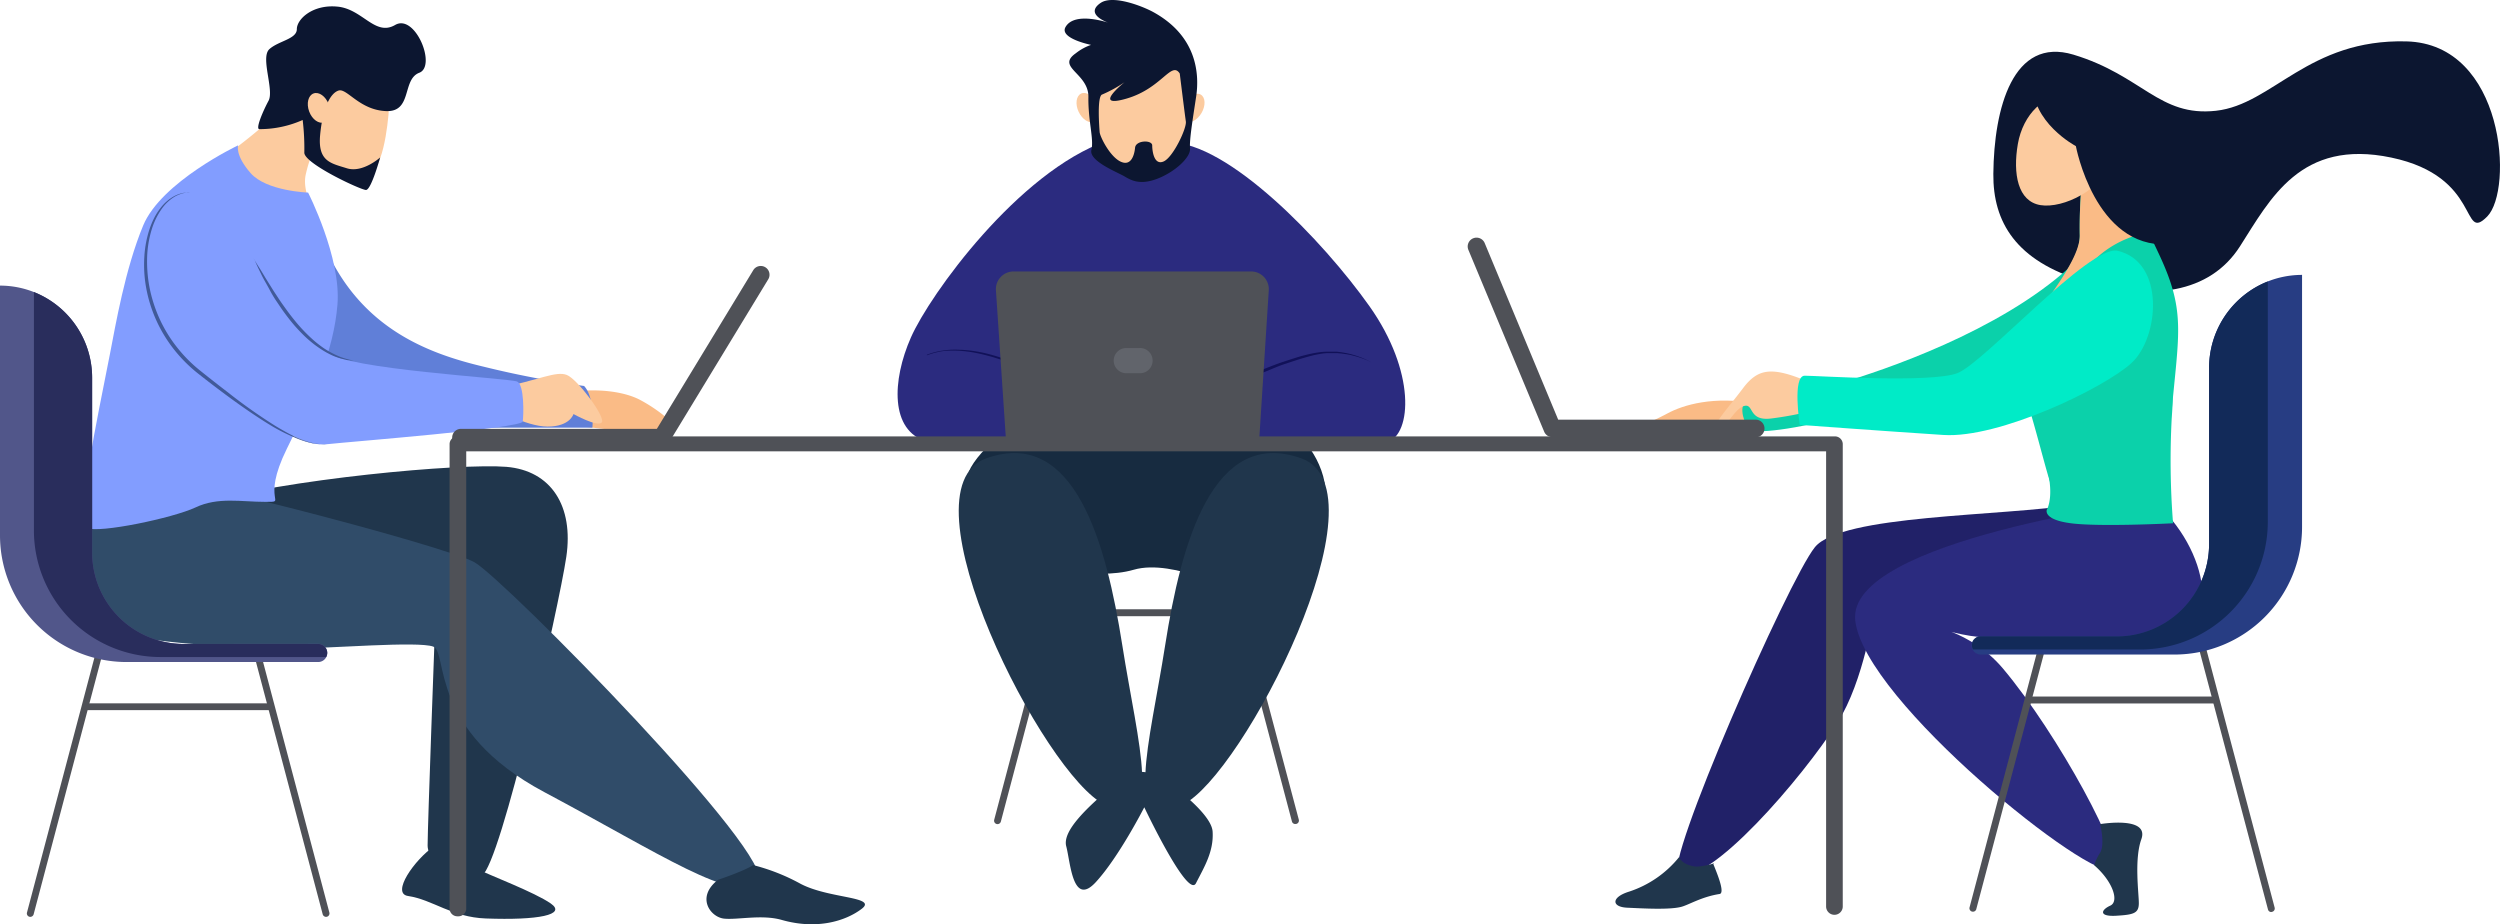 <svg xmlns="http://www.w3.org/2000/svg" width="842.412" height="311.441" viewBox="0 0 842.412 311.441"><defs><style>.a{fill:#20364c;}.b{fill:#fccb9f;}.c{fill:#fabb86;}.d{fill:#304c69;}.e{fill:#607fd8;}.f{fill:#829dff;}.g{fill:#415a99;}.h{fill:#0c1630;}.i{fill:#212168;}.j{fill:#0bd1aa;}.k{fill:#2b2b7f;}.l{fill:#00ebc7;}.m{fill:#4f5157;}.n{fill:#172b40;}.o{fill:#111159;}.p{fill:#61646b;}.q{fill:#273d83;}.r{fill:#122a59;}.s{fill:#51568a;}.t{fill:#292d5c;}</style></defs><g transform="translate(0 0.017)"><g transform="translate(0 -0.017)"><path class="a" d="M37.267,96.819c29.925-8.66,89.064-13.9,104.214-12.643s22.743,13.279,20.218,30.318-22.107,103.6-28.429,107.393-18.31-3.741-18.31-10.118,2.525-74.532,2.525-74.532L33.47,118.926Z" transform="translate(29.129 73.13)"/><path class="b" d="M84.746,28.781c-.935,9.726-3.142,22.107-10.118,22.107S52.689,41.069,53.063,31.4c.636-16.421,11.97-20.2,18.946-20.2S85.906,15.52,84.746,28.781Z" transform="translate(46.176 9.779)"/><path class="c" d="M102.11,71c11.222-1.683,19.938,0,24.707,2.525a52.5,52.5,0,0,1,8.435,5.611l-2.805,6.191-24.931-2.805Z" transform="translate(88.868 61.229)"/><path class="b" d="M88.583,13.85C59.519,45.421,46.894,43.532,33,64.348S15.94,154.067,23.515,158.5s27.793,4.414,36,4.414,31.2-46.085,34.75-61.271c6.939-29.682-10.754-43.578-8.211-54.95a48.928,48.928,0,0,1,8.828-18.946Z" transform="translate(16.977 12.085)"/><path class="d" d="M28.1,85.616c-19.077,22.893-17.057,48.628-2.525,53.042s49.264,5.611,61.271,5.611,41.689-2.525,46.758-.617-1.739,28.186,37.406,49.021,64.432,37.911,72.007,30.318-85.436-102.082-95.536-107.767S31.263,81.819,28.1,85.616Z" transform="translate(12.39 74.234)"/><path class="a" d="M83.3,152.41c-6.733,4.638-14.645,15.991-8.847,16.833,8.416,1.272,14.738,7.163,26.184,7.575,17.693.655,27.363-1.253,21.9-5.05s-20.218-9.352-26.184-12.213S83.3,152.41,83.3,152.41Z" transform="translate(63.049 132.675)"/><path class="a" d="M131.168,160.8c-7.575,5.91-2.525,12.643,2.095,13.092s12.7-1.478,19.376.43c11.8,3.367,21.49.411,26.951-3.741s-10.941-3.367-20.573-8.416a67.612,67.612,0,0,0-16.01-6.322C140.014,157.86,131.168,160.8,131.168,160.8Z" transform="translate(110.776 135.661)"/><path class="e" d="M61.538,41c11.222,33.123,36.49,42.232,56.109,46.889a326.363,326.363,0,0,0,33.666,6.453c3.741,3.928,2.805,14.046,2.805,14.046H102.255S52.28,84.728,52.28,83.325,61.538,41,61.538,41Z" transform="translate(45.5 35.714)"/><path class="f" d="M23.978,96.363c-4.283,21.883-11.8,56.858-7.8,58.747s29.065-3.367,36.639-6.939S68.193,146.3,76.2,146.3s-1.683.43,7.369-17.9,15.785-32.843,17.057-48.628S90.73,42.086,90.73,42.086s-14.046-.468-19.376-6.565-4.208-9.352-4.208-9.352-25.9,12.288-32,27.026S25.867,86.675,23.978,96.363Z" transform="translate(13.091 22.807)"/><path class="b" d="M90.593,72.181c13.747-2.805,19.358-5.891,23-4.489S126.8,82,125.4,83.7s-9.539-2.824-9.539-2.824-1.141,4.227-8.716,4.227S88.91,78.634,88.91,78.634Z" transform="translate(77.38 58.641)"/><path class="f" d="M43.885,36.641c-18.2-1.87-25.268,36.284,1.683,57.624s33.666,24.314,40.979,23.51,65.143-5.33,65.461-7.593.561-12.344-1.87-13.466S91.465,92.507,86.677,86.9,68.872,39.241,43.885,36.641Z" transform="translate(24.139 31.862)"/><path class="g" d="M41.224,34.66h-.8l-.58.094a14.14,14.14,0,0,0-1.608.43,11.933,11.933,0,0,0-2.039.935,14.607,14.607,0,0,0-4.339,4.133,24.314,24.314,0,0,0-3.367,7.014,35.536,35.536,0,0,0-1.5,9.127A46.758,46.758,0,0,0,27.8,66.7a47.9,47.9,0,0,0,3.367,10.492A46.758,46.758,0,0,0,37.109,86.9,48.216,48.216,0,0,0,45.17,94.94c2.974,2.394,5.929,4.694,8.809,6.9a180.759,180.759,0,0,0,16.2,11.465c1.234.748,2.431,1.44,3.572,2.076s2.282,1.216,3.348,1.7a28.919,28.919,0,0,0,5.723,2,18.479,18.479,0,0,0,3.89.43l1.047-.056H86.71a17.844,17.844,0,0,1-3.928-.262,29.739,29.739,0,0,1-5.854-1.87,60.8,60.8,0,0,1-7.107-3.479c-2.506-1.459-5.162-3.18-7.93-5.05s-5.611-3.909-8.547-6.079-5.91-4.451-8.9-6.808a49.245,49.245,0,0,1-8.323-8.248,47.169,47.169,0,0,1-9.445-20.779,43.335,43.335,0,0,1-.636-10.474,36.452,36.452,0,0,1,1.739-9.352A28.224,28.224,0,0,1,29.4,43.17a21.3,21.3,0,0,1,2.039-3.2,14.963,14.963,0,0,1,4.638-4.059,11.558,11.558,0,0,1,2.095-.86,10.718,10.718,0,0,1,1.646-.337h1.4Z" transform="translate(22.591 30.196)"/><path class="g" d="M45.67,46.51l1.122,1.87,1.365,2.17,1.665,2.768,2.02,3.236c.711,1.16,1.515,2.338,2.319,3.572s1.7,2.469,2.618,3.741,1.87,2.506,2.88,3.741a54.987,54.987,0,0,0,6.359,6.621,40.024,40.024,0,0,0,3.329,2.581,28.807,28.807,0,0,0,3.236,1.87c.524.281,1.029.5,1.515.711a13.935,13.935,0,0,0,1.421.561c.43.187.879.281,1.272.411s.767.206,1.1.3c.655.168,1.2.243,1.571.318h-.019a12.85,12.85,0,0,1-1.608-.131,2.6,2.6,0,0,1-1.141-.187l-.636-.131-.692-.168a19.825,19.825,0,0,1-3.086-1.085,25.585,25.585,0,0,1-3.46-1.87,34.281,34.281,0,0,1-3.516-2.525,37.986,37.986,0,0,1-3.423-3.123c-1.1-1.122-2.188-2.3-3.2-3.535s-1.983-2.506-2.88-3.741-1.758-2.581-2.562-3.741A39.261,39.261,0,0,1,51.038,57c-.673-1.253-1.291-2.319-1.87-3.367s-1.029-2.039-1.459-2.9-.786-1.627-1.066-2.263-.5-1.141-.655-1.478Z" transform="translate(39.747 40.509)"/><path class="h" d="M46.912,42.5A35.536,35.536,0,0,0,61.5,39.415a80.422,80.422,0,0,1,.561,10.941C61.781,54,81.083,63,82.841,63S87.61,52.04,87.61,52.04s-5.891,5.33-11.222,3.647-9.838-2.244-9-11.222S70.759,30.419,73.583,29.5s7.014,6.546,15.991,6.92S94.9,25.743,100.8,23.5,99.412,3.468,92.66,7.4,81.719,2.065,73.3,1.223,59.537,5.432,59.537,8.8s-6.172,3.946-9.258,6.752S51.962,29.3,50,32.944,45.547,42.5,46.912,42.5Z" transform="translate(40.487 1.015)"/><path class="b" d="M62.5,20.538c.991,2.675.337,5.405-1.478,6.079s-4.115-.954-5.106-3.647-.337-5.405,1.478-6.079S61.489,17.845,62.5,20.538Z" transform="translate(48.261 14.599)"/><path class="h" d="M386.12,11.921C365.715,5.768,359.337,29.989,359.131,52.1c-.15,16.253,7.65,29.345,30.393,36.116s42.494,4.264,52.705-11.689,20.405-36.34,51-29.925,23.379,28.878,32.3,19.881S531.48,8.312,498.338,7.451,453.283,28.717,434.149,30.83,409.386,18.954,386.12,11.921Z" transform="translate(312.555 6.495)"/><path class="i" d="M436.966,90.85c-25.642,4.115-79.47,3.4-88.41,14.458s-51.415,107.786-45.9,110.068c10.193,4.264,41.689-32.356,53.547-51,8.94-14.027,12.325-37.818,12.325-37.818l88.84-17.431Z" transform="translate(262.98 79.099)"/><path class="c" d="M333.49,73.122c-14.027-2.562-24.314.43-29.757,3.4S292.268,81.2,300.759,81.2s30.187.411,30.187.411Z" transform="translate(258.072 62.825)"/><path class="j" d="M424.2,48.12C400.394,69.8,361.286,82.983,346.847,87.172s-30.187,3.741-32.3,6.808,1.7,9.352,1.7,9.352,7.65,1.272,28.9-4.264,35.274,0,56.109-13.6S424.2,48.12,424.2,48.12Z" transform="translate(273.199 41.91)"/><path class="j" d="M394.169,25.4c3.741,14.027,6.789,18.273,16.141,38.248s6.378,26.783,3.834,56.951-1.272,36.995-20.405,36.565-17.843-10.212-27.194-41.652,17-43.017,17-58.242a167.483,167.483,0,0,1,1.272-23.379Z" transform="translate(317.261 22.137)"/><path class="k" d="M434.584,90.17c19.115,16.141,24.127,46.1,2.712,46.421s-53.061,1.627-67.088-1.347,2.319-2.151,13.784,11.446c18.61,22.07,41.54,64.582,37.2,67.8-6.583,4.882-83.94-56.745-86.914-83.94S434.584,90.17,434.584,90.17Z" transform="translate(290.873 78.507)"/><path class="b" d="M339.58,70.025c-11.465-4.676-16.141-4.264-21.247,2.544s-11.484,13.6-8.51,13.6,5.611-6.789,8.94-7.65,1.272,5.106,8.921,4.246a110.573,110.573,0,0,0,15.3-2.974Z" transform="translate(268.983 58.272)"/><path class="j" d="M367.88,94.546c5.106,14.027,1.7,19.563,1.7,19.563s-1.7,3.4,8.08,4.676,34.414,0,34.414,0a270.194,270.194,0,0,1-.411-36.135C412.936,67.688,409.1,66.08,409.1,66.08Z" transform="translate(320.171 57.541)"/><path class="c" d="M390.371,25.4l-9.352,8.491a167.483,167.483,0,0,0-1.272,23.379c0,5.835-5.948,14.458-10.848,21.471,10.062.43,9.782-14.233,28.26-21.041,2.394-.879,5.611-1.7,5.611-1.7v-.393C396.263,42.177,393.626,37.314,390.371,25.4Z" transform="translate(321.059 22.137)"/><path class="l" d="M431.7,45.21c16.2,3.741,14.027,29.327,4.676,37.836s-44.626,25.436-63.329,24.221-48.441-3.4-48.441-3.4-2.562-16.571,1.683-16.571,42.512,2.544,51.434-.86S422.368,43.022,431.7,45.21Z" transform="translate(281.843 39.303)"/><path class="b" d="M395.358,38.849c-2.693,9.894-16.272,16.459-23.9,15.206s-9.352-10.511-7.631-20.573,9.183-17.319,16.833-16.066S399.716,22.783,395.358,38.849Z" transform="translate(316.109 15.065)"/><path class="a" d="M377.31,162.568c6.228,5.387,8.51,12.194,5.387,13.6s-3.965,3.741,1.983,3.4,7.65-.842,7.65-4.246-1.59-14.7.842-21.527c2.843-7.949-13.878-5.106-13.878-5.106s1.7,6.789,0,9.632a15.392,15.392,0,0,0-1.983,4.246Z" transform="translate(328.378 129.008)"/><path class="a" d="M312.507,154.4a36.079,36.079,0,0,1-16.833,11.633c-6.1,1.87-6.022,5.181-.655,5.424s13.878.748,18.03-.243c2.525-.58,6.827-3.4,13.092-4.377,2.375-.374-2.431-10.436-2.188-10.436,1.552,0-4.377,1.421-6.078,1.178C313.274,156.925,312.507,154.4,312.507,154.4Z" transform="translate(253.3 134.407)"/><path class="h" d="M366.306,14.72c-.86,13.616,14.42,21.677,14.42,21.677s6.4,34.432,31.047,33.086,23.379-20.76,23.379-20.76-42.063-30.187-43.765-30.6S366.306,14.72,366.306,14.72Z" transform="translate(318.771 12.842)"/><path class="m" d="M280.584,190.737a1.141,1.141,0,0,1-1.122-.86l-23.211-87.755H204.593l-23.211,87.793a1.161,1.161,0,1,1-2.244-.6L202.573,100.7a1.16,1.16,0,0,1,1.122-.86h53.454a1.16,1.16,0,0,1,1.122.86l23.51,88.578a1.16,1.16,0,0,1-.823,1.421Z" transform="translate(155.872 86.923)"/><path class="m" d="M252.815,112.088H190.309a1.178,1.178,0,0,1,0-2.338h62.506a1.178,1.178,0,0,1,0,2.338Z" transform="translate(164.732 95.548)"/><path class="n" d="M174.52,93.791c3.554-8.173,16.833-18.011,22.855-18.7s77.15.673,81.415,1.739S292.331,86.01,294.463,97.4s-28.429,37.537-28.429,37.537-22.444-12.082-35.891-8.173-34.47-1.87-34.47-1.87Z" transform="translate(151.887 65.217)"/><path class="a" d="M182.006,83.386c-29.719,10.6,19.713,107.132,39.969,116.708s11.222-19.713,5.854-53.828S211.838,72.725,182.006,83.386Z" transform="translate(150.33 71.058)"/><path class="a" d="M258.89,83.386c29.719,10.6-19.713,107.132-39.969,116.708s-11.222-19.713-5.873-53.828S229.039,72.725,258.89,83.386Z" transform="translate(179.587 71.058)"/><path class="a" d="M208.517,143.174c-8.884,7.481-17.768,15.636-16.347,20.966s2.132,20.573,9.95,12.082,16.347-25.231,16.347-25.231,14.663,30.991,17.413,25.586,6.041-10.661,5.611-17.413-17.057-18.123-17.057-18.123a15.355,15.355,0,0,0-9.595-1.87,10.381,10.381,0,0,0-6.322,4Z" transform="translate(167.117 121.039)"/><path class="k" d="M232.161,25.37c-29.775,10.53-59.532,51.677-65.947,66.209s-7.051,31.459,5.274,35.05c8.753,2.544,30.879,1.4,30.879,1.4l78.778-.281s39.277,1.347,45.636-.842c8.211-2.824,9.557-23.79-6.078-45.86s-47.749-55.417-67.5-55.174S232.161,25.37,232.161,25.37Z" transform="translate(140.742 22.111)"/><ellipse class="b" cx="5.199" cy="3.329" rx="5.199" ry="3.329" transform="translate(396.526 39.213) rotate(-60)"/><path class="b" d="M200.719,20.266c1.2,2.6.823,5.33-.842,6.116s-4-.711-5.218-3.31-.823-5.349.842-6.135S199.5,17.648,200.719,20.266Z" transform="translate(168.798 14.59)"/><path class="h" d="M221.753,4.092c14.663,8.1,15.524,20.779,14.364,28.485s-2.3,14.495-2.057,17.45-4.994,7.837-10.9,10.137-8.847.636-11.222-.767-12.007-5.143-11.11-8.884-1.141-9.744-1.01-17.824-11.035-10.006-4.246-14.757a17.431,17.431,0,0,1,5.143-2.824s-10.81-2.17-8.6-6.022C195.194,3.68,206.6,7.664,206.6,7.664S198.28,4.859,203.91.987C208.025-1.856,218.031,2.034,221.753,4.092Z" transform="translate(166.936 0.017)"/><path class="b" d="M225.246,13.761c-2.824-4.377-6.022,4.994-17.955,8.454s-.655-5.517-.655-5.517a44.886,44.886,0,0,1-7.481,4.115c-1.87.374-1.01,11.222-.9,12.7s3.348,8.08,6.939,9.875,4.751-2.039,4.994-4.62,5.779-2.693,5.779-.767.636,6.808,3.853,5.387,7.818-11.222,7.481-13.466S225.246,13.761,225.246,13.761Z" transform="translate(172.289 11.014)"/><path class="o" d="M167,64.69a24.593,24.593,0,0,1,5.33-1.4,26.312,26.312,0,0,1,2.749-.281,26.977,26.977,0,0,1,2.749,0,42.042,42.042,0,0,1,5.517.524,48.631,48.631,0,0,1,5.387,1.178,73.074,73.074,0,0,1,10.38,3.741c1.683.729,3.348,1.534,4.956,2.394.823.43,1.627.879,2.431,1.328s1.571.935,2.357,1.44H208.6c2.581,0,5.162.15,7.724.224l3.872.131,3.853.112h46.047c1.87-.9,3.741-1.721,5.611-2.525s3.741-1.608,5.611-2.338,3.741-1.478,5.742-2.132,3.872-1.272,5.854-1.87c.991-.262,1.982-.524,2.974-.748s2.02-.411,3.03-.561a21.492,21.492,0,0,1,3.1-.243h3.067l1.534.187,1.515.262c1.01.206,2,.449,2.974.748a26.8,26.8,0,0,1,2.9,1.047,21.883,21.883,0,0,1,2.731,1.365h0a22.75,22.75,0,0,0-2.768-1.234,27.38,27.38,0,0,0-2.9-.916,25.938,25.938,0,0,0-2.974-.636l-1.5-.206-1.5-.131h-3.03a20.142,20.142,0,0,0-2.974.355c-.991.168-1.964.393-2.955.655s-1.87.524-2.918.823c-1.87.58-3.853,1.253-5.742,1.87s-3.741,1.44-5.611,2.207-3.741,1.534-5.611,2.338-3.741,1.627-5.611,2.469h-.262c-5.143,0-10.305-.168-15.449-.318l-7.724-.206-7.706-.224H208.353c-.767-.468-1.552-.935-2.338-1.365l-2.394-1.309c-1.608-.842-3.254-1.646-4.9-2.394a71.968,71.968,0,0,0-10.193-3.741c-1.758-.486-3.516-.935-5.293-1.272a40.642,40.642,0,0,0-5.405-.673,33.066,33.066,0,0,0-5.443.112A26.185,26.185,0,0,0,167,64.9Z" transform="translate(145.342 54.836)"/><path class="m" d="M267.939,108.946l-84.95-.823L179.435,55.23a5.966,5.966,0,0,1,5.948-6.34h80.049a5.966,5.966,0,0,1,5.948,6.34Z" transform="translate(156.155 42.581)"/><path class="p" d="M209.234,71.167h-4.62a4.246,4.246,0,0,1,0-8.473h4.62a4.246,4.246,0,1,1,0,8.473Z" transform="translate(174.629 54.587)"/><path class="m" d="M456.543,206.737a1.141,1.141,0,0,1-1.122-.86l-23.267-87.9H380.365l-23.267,87.9a1.178,1.178,0,0,1-2.263-.6L378.327,116.4a1.178,1.178,0,0,1,1.141-.86h53.584a1.16,1.16,0,0,1,1.122.86l23.491,88.84a1.159,1.159,0,0,1-.823,1.421Z" transform="translate(308.808 100.587)"/><path class="m" d="M428.7,127.812H366.049a1.178,1.178,0,0,1,0-2.338H428.7a1.178,1.178,0,1,1,0,2.338Z" transform="translate(317.681 109.225)"/><path class="q" d="M404.054,171.324A31.122,31.122,0,0,0,435.232,140.2V80.838A31.328,31.328,0,0,1,466.56,49.51v84.912a43.017,43.017,0,0,1-43.017,43.017H358.306a3.086,3.086,0,0,1,0-6.172Z" transform="translate(309.153 43.12)"/><path class="r" d="M358.254,170.3H404a31.122,31.122,0,0,0,31.178-31.122V79.81a31.326,31.326,0,0,1,19.784-29.119l0,81a43.017,43.017,0,0,1-43.017,43.017h-56.3a2.9,2.9,0,0,1-.374-1.44,3.086,3.086,0,0,1,2.974-2.974Z" transform="translate(309.205 44.148)"/><path class="m" d="M83.768,240.321A2.637,2.637,0,0,1,81,237.834V81.1a2.637,2.637,0,0,1,2.768-2.488H547.606a2.637,2.637,0,0,1,2.843,2.488V237.011a2.805,2.805,0,1,1-5.611,0V83.645H86.611V237.89a2.656,2.656,0,0,1-2.843,2.431Z" transform="translate(70.495 68.442)"/><path class="m" d="M361.464,110.021H292.935a2.974,2.974,0,0,1-2.749-1.87l-25.53-61.234a2.977,2.977,0,1,1,5.5-2.282l24.763,59.495h66.546a2.974,2.974,0,0,1,0,5.948Z" transform="translate(230.135 37.279)"/><path class="m" d="M105.651,207.206a1.2,1.2,0,0,1-1.122-.86L81.486,119.189H30.165L7.123,206.346a1.178,1.178,0,0,1-1.421.823,1.16,1.16,0,0,1-.823-1.421L28.164,117.73a1.16,1.16,0,0,1,1.122-.86H82.366a1.16,1.16,0,0,1,1.122.86l23.285,88.017a1.16,1.16,0,0,1-.823,1.421Z" transform="translate(4.211 101.745)"/><path class="m" d="M78.066,129H15.971a1.16,1.16,0,0,1,0-2.3H78.066a1.16,1.16,0,0,1,0,2.3Z" transform="translate(13.019 110.3)"/><path class="s" d="M61.87,172.187a30.823,30.823,0,0,1-30.823-30.916V82.412A31.047,31.047,0,0,0,0,51.44V135.6a42.681,42.681,0,0,0,42.681,42.681h64.526a3.067,3.067,0,1,0,0-6.135Z" transform="translate(0 44.8)"/><path class="t" d="M101.889,171.178H56.552A30.823,30.823,0,0,1,25.73,140.262V81.4A31.085,31.085,0,0,0,6.11,52.6v80.311a42.681,42.681,0,0,0,42.681,42.681h55.791a3.03,3.03,0,0,0,.374-1.421,3.067,3.067,0,0,0-3.067-2.992Z" transform="translate(5.318 45.809)"/><path class="m" d="M152.1,108.683H84.186a2.955,2.955,0,0,1,0-5.891h66.246l32.525-53.528a2.955,2.955,0,0,1,5.05,3.067l-33.4,54.931A2.918,2.918,0,0,1,152.1,108.683Z" transform="translate(70.901 41.722)"/></g></g></svg>